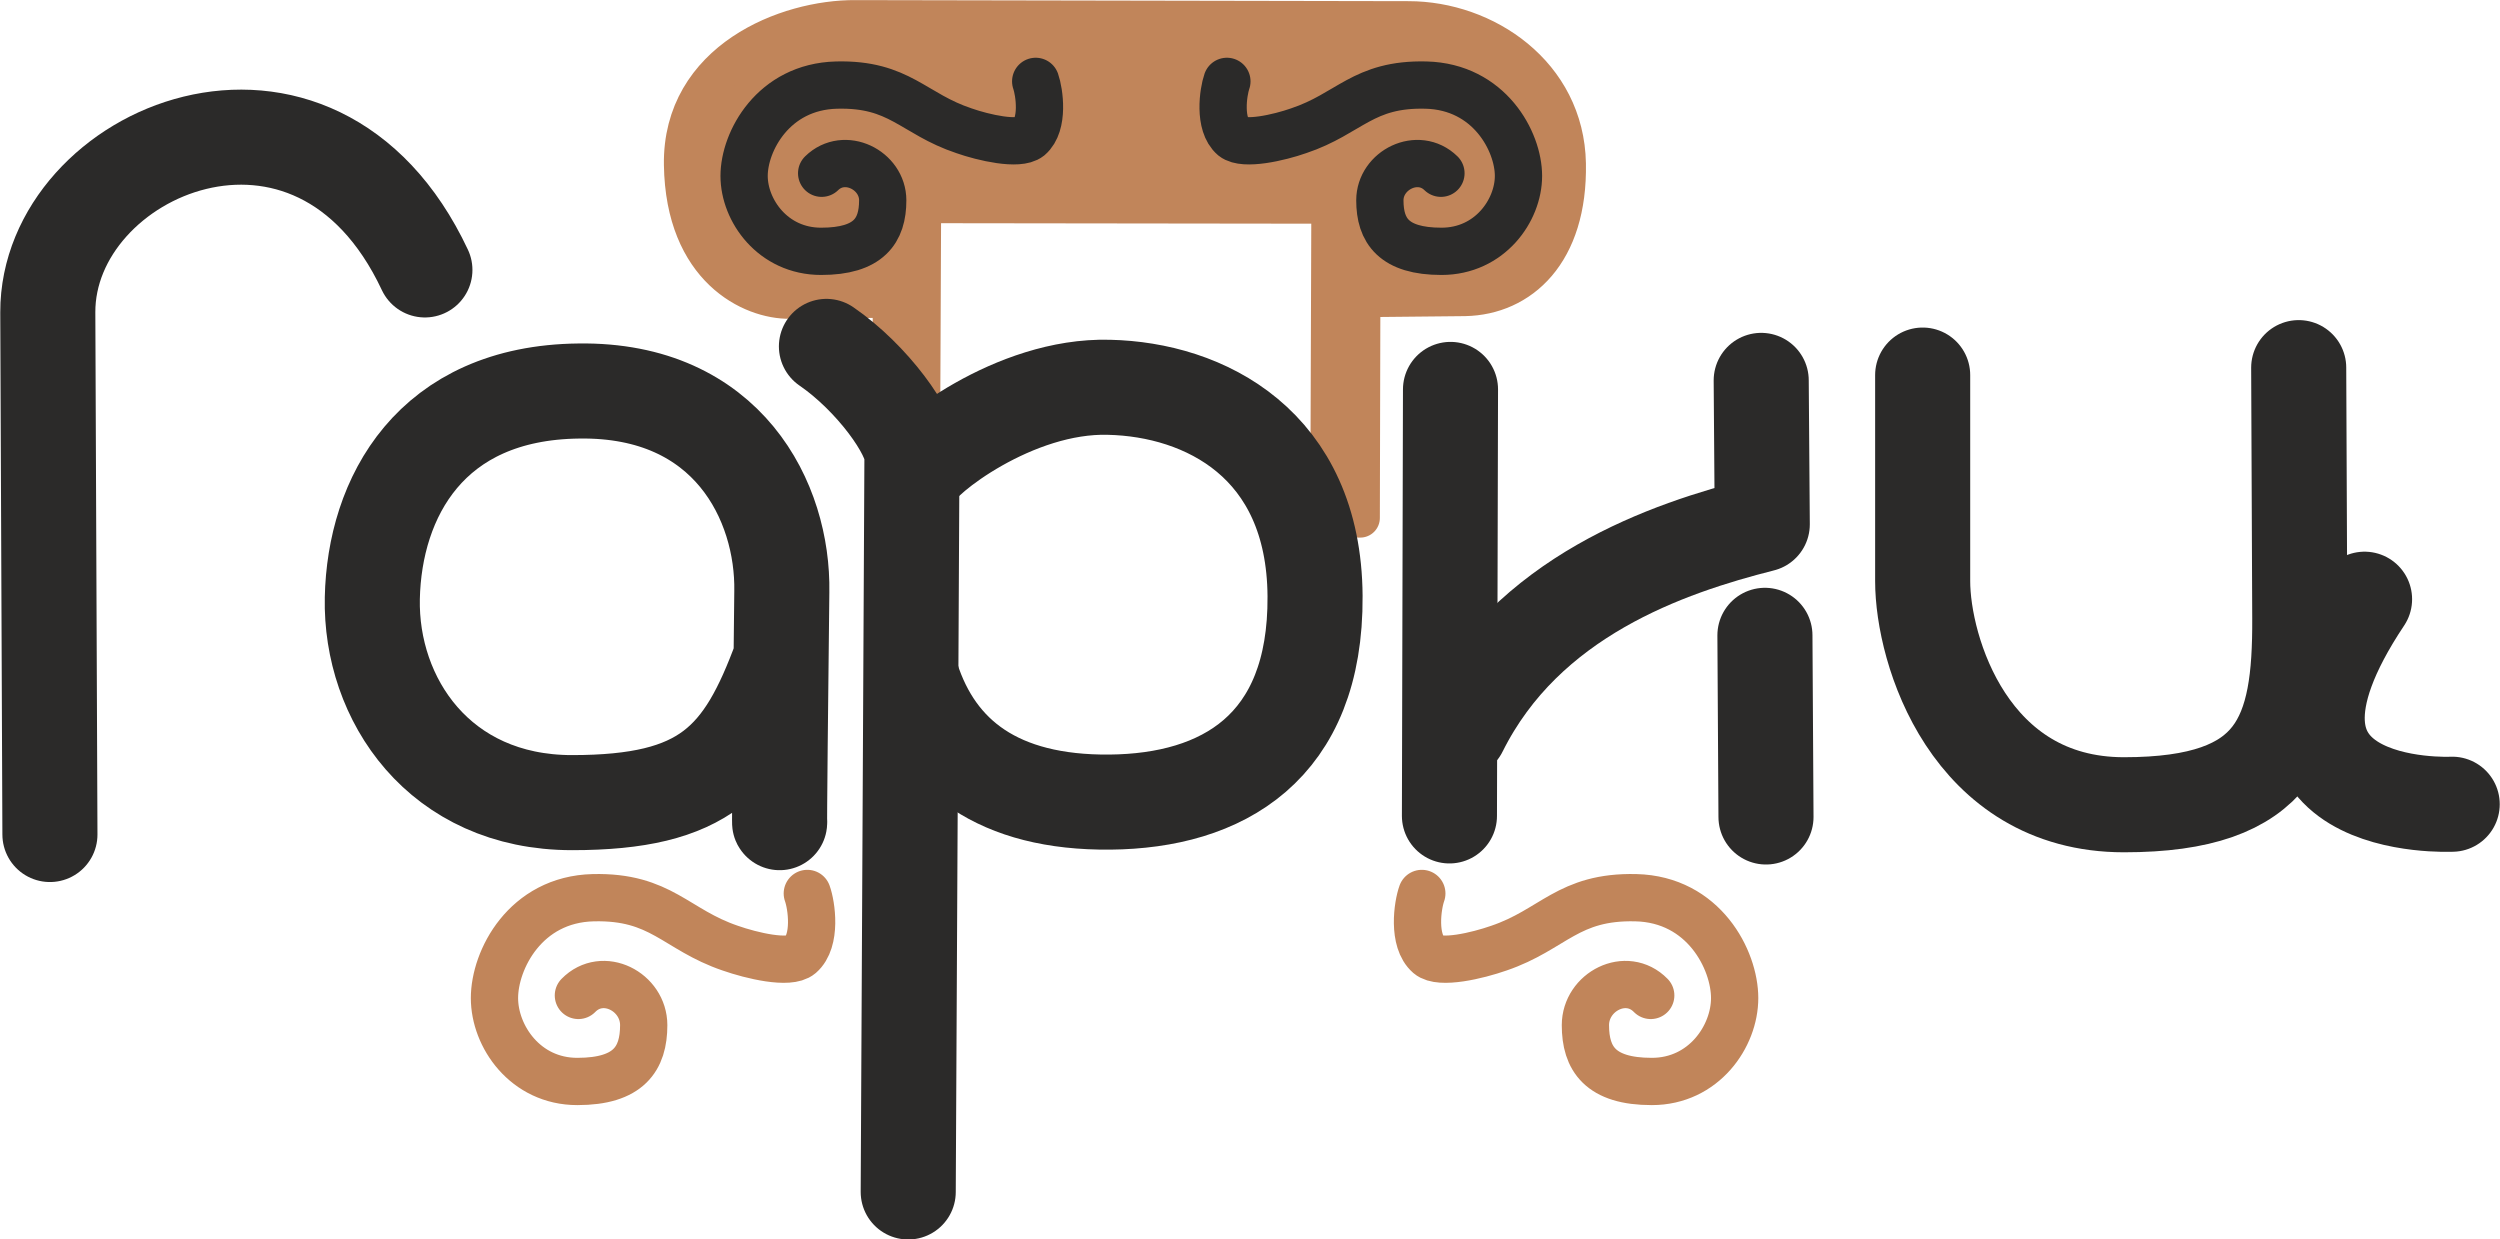 <?xml version="1.0" encoding="UTF-8"?>
<!DOCTYPE svg PUBLIC "-//W3C//DTD SVG 1.1//EN" "http://www.w3.org/Graphics/SVG/1.1/DTD/svg11.dtd">
<!-- Creator: CorelDRAW 2018 (64-Bit) -->
<svg xmlns="http://www.w3.org/2000/svg" xml:space="preserve" width="15.809mm" height="7.837mm" version="1.1" style="shape-rendering:geometricPrecision; text-rendering:geometricPrecision; image-rendering:optimizeQuality; fill-rule:evenodd; clip-rule:evenodd"
viewBox="0 0 47.07 23.33"
 xmlns:xlink="http://www.w3.org/1999/xlink">
 <defs>
  <style type="text/css">
   <![CDATA[
    .str3 {stroke:#2B2A29;stroke-width:1.79;stroke-linecap:round;stroke-linejoin:round;stroke-miterlimit:22.926}
    .str1 {stroke:#2B2A29;stroke-width:0.89;stroke-linecap:round;stroke-linejoin:round;stroke-miterlimit:22.926}
    .str2 {stroke:#C1855A;stroke-width:0.89;stroke-linecap:round;stroke-linejoin:round;stroke-miterlimit:22.926}
    .str0 {stroke:#C1855A;stroke-width:0.74;stroke-linecap:round;stroke-linejoin:round;stroke-miterlimit:22.926}
    .fil1 {fill:none}
    .fil0 {fill:#C1855A}
   ]]>
  </style>
 </defs>
 <g id="Слой_x0020_1">
  <g id="_2140256548048">
   <path class="fil0 str0" d="M17.34 8.47l-0.53 0.01 -0.01 -2.87 -1.93 0.02c-0.71,0.01 -1.97,-0.57 -2,-2.53 -0.03,-1.96 1.95,-2.74 3.24,-2.73l10.41 0.02c1.43,0 2.94,1.01 2.97,2.69 0.03,1.68 -0.87,2.48 -1.91,2.5l-1.96 0.02 -0.01 4.15 -0.57 -0.01 0.02 -5.9 -7.71 -0.01 -0.02 4.64z"/>
   <path class="fil1 str1" d="M19.5 1.53c0.07,0.2 0.16,0.81 -0.12,1.05 -0.2,0.16 -0.86,0.01 -1.23,-0.12 -0.96,-0.32 -1.21,-0.89 -2.4,-0.86 -1.19,0.03 -1.74,1.06 -1.74,1.71 0,0.65 0.54,1.42 1.45,1.42 0.9,-0 1.16,-0.39 1.16,-0.96 0,-0.57 -0.72,-0.93 -1.15,-0.51"/>
   <path class="fil1 str1" d="M23.1 1.53c-0.07,0.2 -0.16,0.81 0.12,1.05 0.2,0.16 0.86,0.01 1.23,-0.12 0.96,-0.32 1.21,-0.89 2.4,-0.86 1.19,0.03 1.74,1.06 1.74,1.71 0,0.65 -0.54,1.42 -1.45,1.42 -0.9,-0 -1.16,-0.39 -1.16,-0.96 0,-0.57 0.72,-0.93 1.15,-0.51"/>
   <g>
    <path class="fil1 str2" d="M15.2 16.82c0.08,0.22 0.18,0.89 -0.13,1.16 -0.21,0.18 -0.92,0.01 -1.32,-0.13 -1.03,-0.35 -1.3,-0.98 -2.58,-0.95 -1.28,0.03 -1.86,1.17 -1.86,1.89 0,0.72 0.58,1.57 1.56,1.57 0.97,0 1.25,-0.43 1.25,-1.06 0,-0.63 -0.77,-1.03 -1.23,-0.56"/>
    <path class="fil1 str2" d="M26.77 16.82c-0.08,0.22 -0.18,0.89 0.13,1.16 0.21,0.18 0.92,0.01 1.32,-0.13 1.03,-0.35 1.3,-0.98 2.58,-0.95 1.28,0.03 1.86,1.17 1.86,1.89 0,0.72 -0.58,1.57 -1.56,1.57 -0.97,0 -1.25,-0.43 -1.25,-1.06 0,-0.63 0.77,-1.03 1.23,-0.56"/>
   </g>
   <g>
    <path class="fil1 str3" d="M0.94 15.71l-0.04 -9.83c-0.01,-3.04 5.03,-5.21 7.1,-0.8"/>
    <path class="fil1 str3" d="M14.68 15.47c-0.01,0.28 0.02,-2.64 0.04,-4.33 0.03,-1.69 -1.01,-3.82 -3.82,-3.78 -2.8,0.03 -3.85,2.01 -3.89,3.9 -0.04,1.9 1.26,3.85 3.76,3.85 2.5,-0 3.22,-0.79 3.93,-2.72"/>
    <path class="fil1 str3" d="M17.1 22.44l0.07 -13.85c0,-0.44 -0.75,-1.48 -1.61,-2.07"/>
    <path class="fil1 str3" d="M17.24 8.94c0.09,-0.29 1.85,-1.7 3.64,-1.65 1.79,0.04 3.86,1.06 3.88,3.93 0.02,2.87 -1.76,3.86 -3.86,3.88 -2.1,0.02 -3.26,-0.88 -3.73,-2.34"/>
    <line class="fil1 str3" x1="27.31" y1="7.33" x2="27.29" y2= "15.36" />
    <path class="fil1 str3" d="M27.49 13.75c1.26,-2.53 3.91,-3.43 5.69,-3.88l-0.02 -2.71"/>
    <line class="fil1 str3" x1="33.23" y1="11.96" x2="33.25" y2= "15.38" />
    <path class="fil1 str3" d="M36.2 7.06l-0 3.88c0,1.3 0.88,4.21 3.79,4.21 2.91,0 3.32,-1.3 3.31,-3.51l-0.02 -4.72"/>
    <path class="fil1 str3" d="M46.17 15.14c0,0 -4.37,0.22 -1.65,-3.86"/>
   </g>
  </g>
 </g>
</svg>
